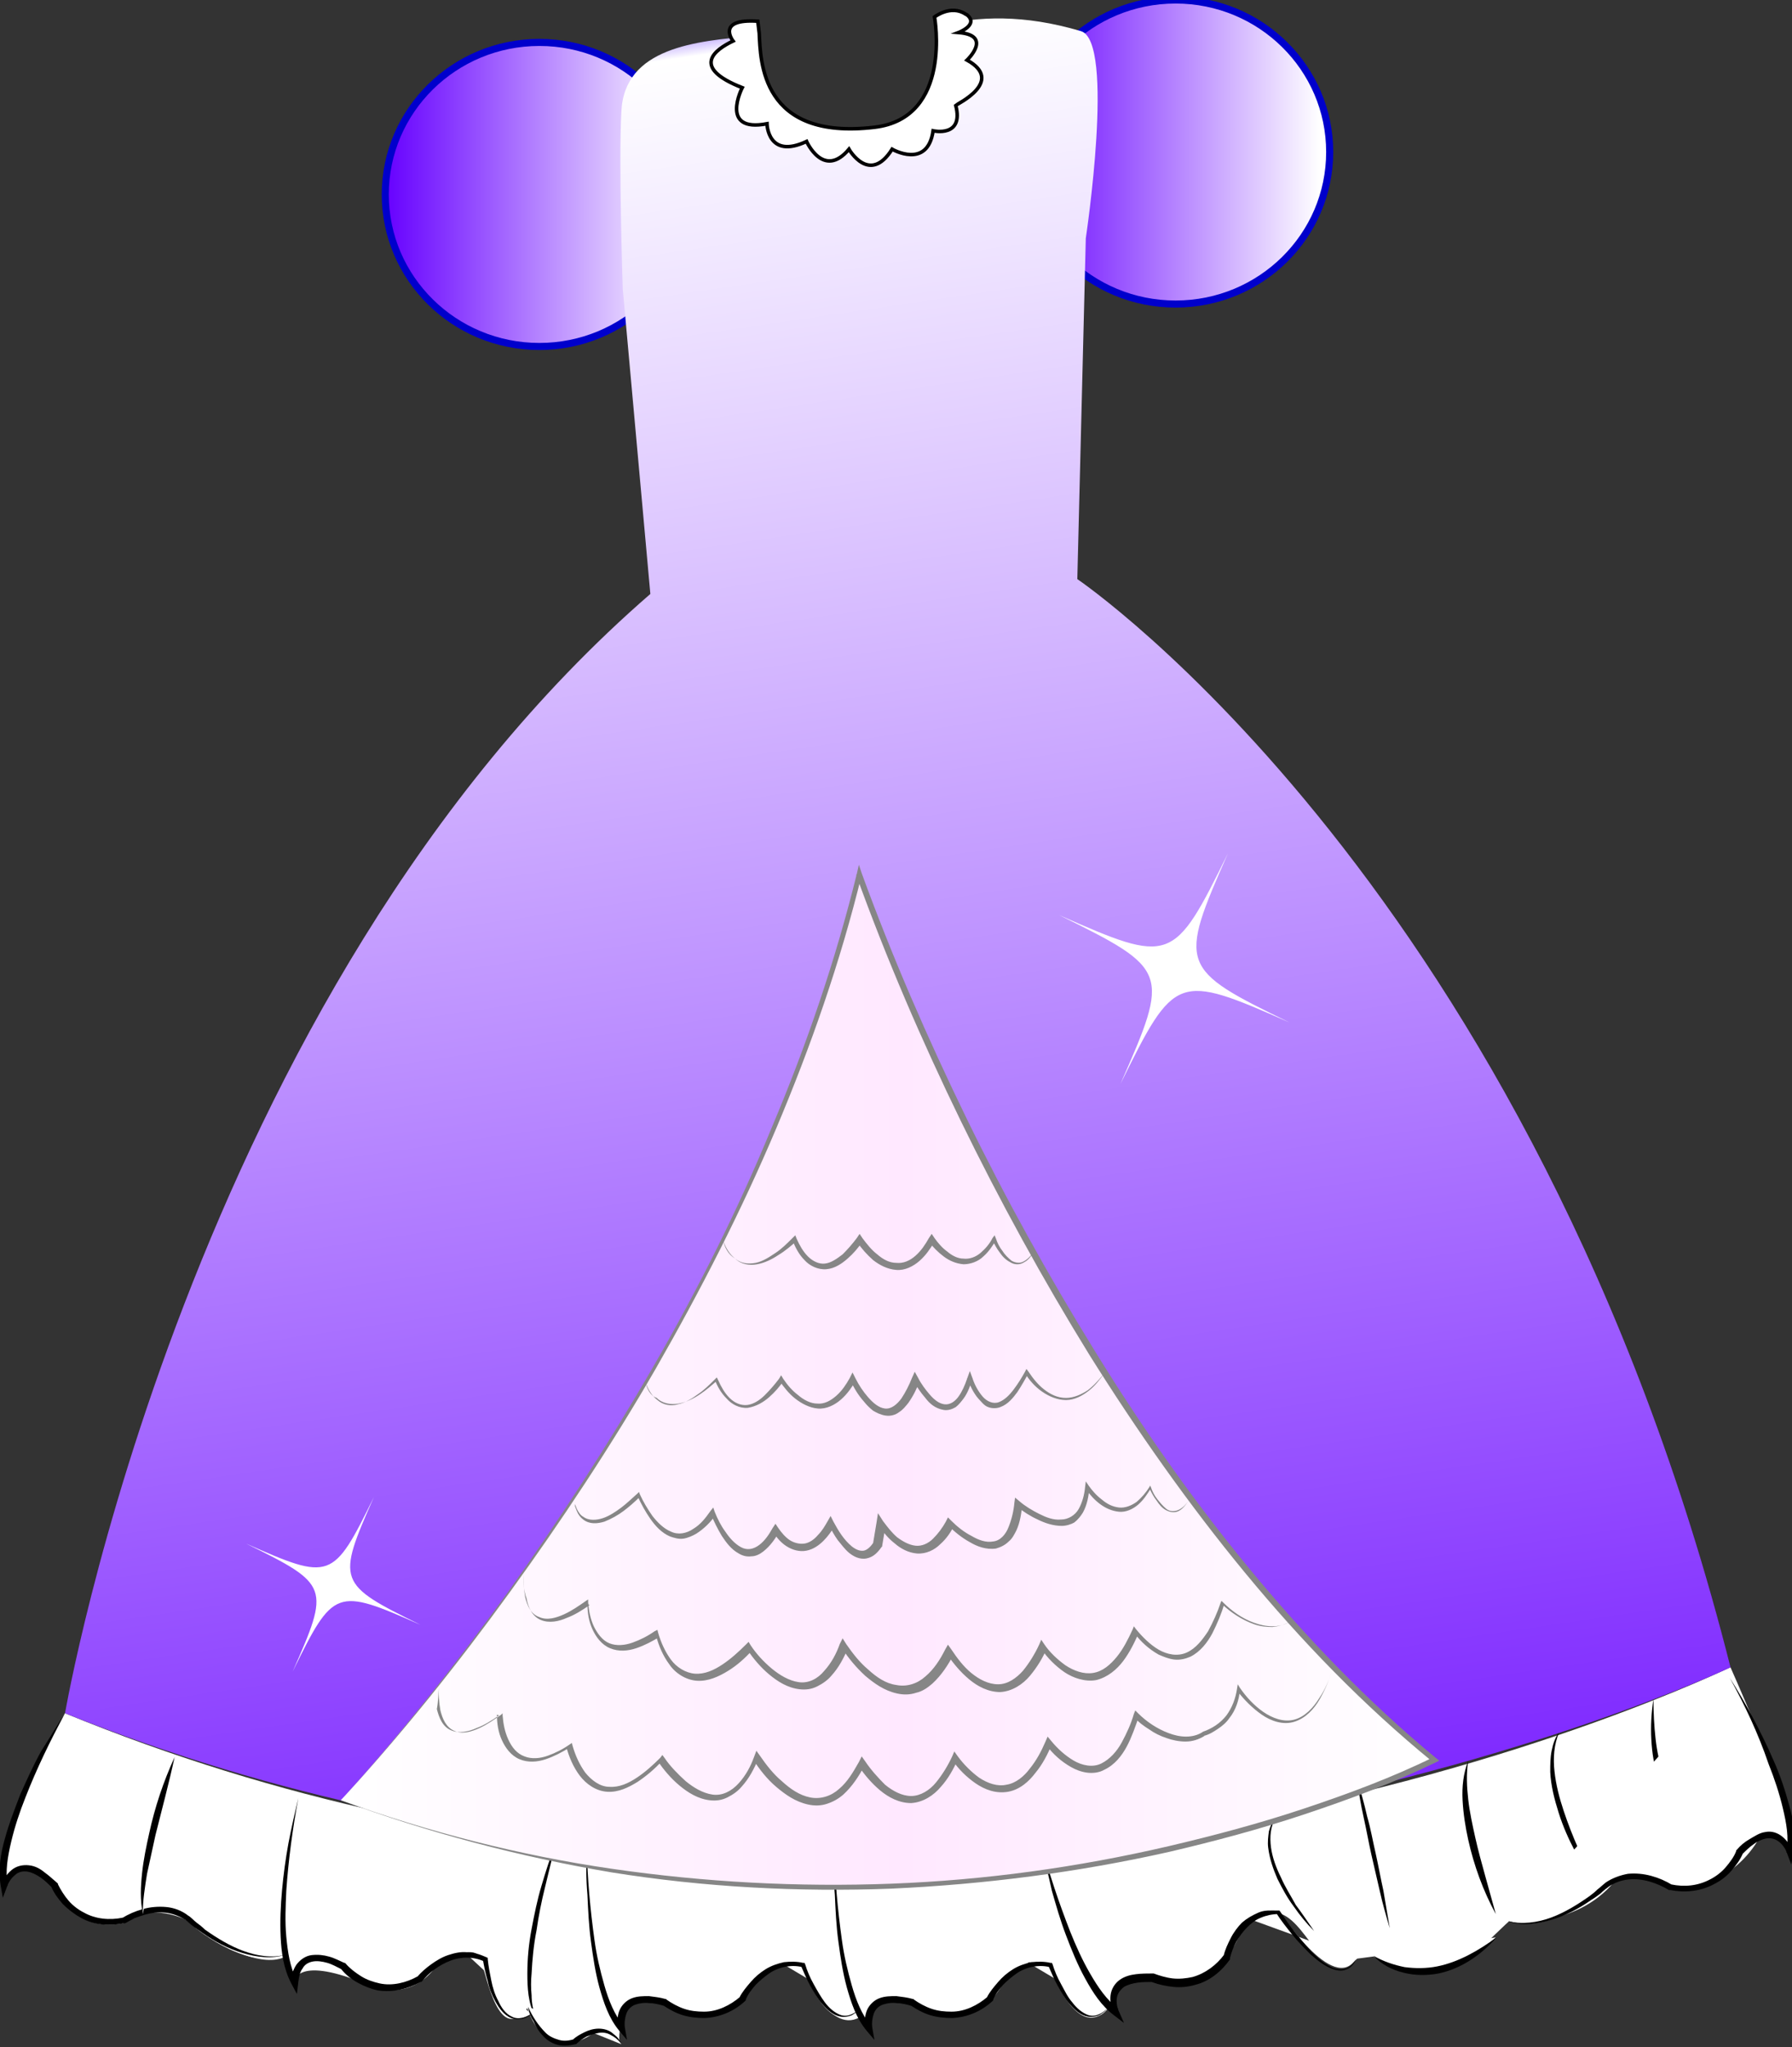 <?xml version="1.0" encoding="utf-8"?>
<!-- Generator: Adobe Illustrator 18.0.0, SVG Export Plug-In . SVG Version: 6.00 Build 0)  -->
<!DOCTYPE svg PUBLIC "-//W3C//DTD SVG 1.1//EN" "http://www.w3.org/Graphics/SVG/1.1/DTD/svg11.dtd">
<svg version="1.1" id="Layer_1" xmlns="http://www.w3.org/2000/svg" xmlns:xlink="http://www.w3.org/1999/xlink" x="0px" y="0px" 
	 viewBox="0 0 253.5 289.5" enable-background="new 0 0 253.5 289.5" xml:space="preserve">
<rect x="0" y="0" width="253.5" height="289.5" fill="#333333" stroke="none"/>
<linearGradient id="SVGID_1_" gradientUnits="userSpaceOnUse" x1="144.439" y1="272.682" x2="188.065" y2="272.682" gradientTransform="matrix(1 0 0 -1 0 294.194)">
	<stop  offset="0" style="stop-color:#6600FF"/>
	<stop  offset="0.97" style="stop-color:#FFFFFF"/>
</linearGradient>
<ellipse fill="url(#SVGID_1_)" stroke="#0000CC" stroke-miterlimit="10" cx="166.3" cy="21.5" rx="21.8" ry="21.5"/>
<path fill="#FFFFFF" d="M9.2,242.3c0,0-9.7,16.3-8.6,24.6c0,0,2.6-6.5,7.1,0c0,0,5.7,7.9,12.5,3.8c0,0,4.9-1.7,11.3,4.4
	c0,0,5.7,3.3,8.9,1.6l1.2,3.7c0,0,0-3.9,9.7,0c1.1,0.5,6.6,3.2,10.7-2.7c0,0,5.2-3.2,6-0.6l0,0c0.9,2.6,2.6,12.1,6.6,6.9
	c0,0,2.3,8.2,9.3,3.6c0,0,3.8-0.7,3.7,1.4c0,0-0.6-8.5,6.4-5.6c0,0,8,3.8,11.9-1.9c0,0,4.9-5.6,7.6-3.3c0,0,3.6,9.6,8.1,7.1l1.3,1.6
	c0,0-2.4-7.2,11.1-2.3c0,0,4.9,1,7.6-3.6c0.1-0.2,0.3-0.5,0.4-0.8c2.5-5.5,8.5-0.6,6.5-2.1c0,0,4.6,10.3,8.1,6.1c0,0,1.1-5,6.6-4.5
	s9.5,0.5,12.6-7c0,0,1.5-3.3,5-2.2c0.2,0.1,0.4,0.1,0.5,0.2c4,1.6,6.1,10.6,10.7,6.3l2.3-0.3c0,0,9.2,4.7,14.2-0.2s5-4.8,5-4.8
	s9.2,1.2,14.9-5.6c0,0,5.7-1.7,10.5,1.1c0,0,6.5-1.1,10-7.3c0,0,4.3-3,4.5,2c0,0,2.6-0.7-8.6-26.1
	C244.7,235.7,130.7,292.2,9.2,242.3z"/>
<g>
	<path fill="#FFFFFF" d="M9.2,242.3c0,0-10,16.6-8.6,24.6c0,0,1.8-5.5,7.1,0c0,0,2.6,6.5,9.7,5.1c0,0,5.6-3.7,9.7,0.2
		c0,0,7.2,6.4,13.3,4.5"/>
	<path d="M9.2,242.3c-2.1,3.9-4,7.8-5.6,11.9c-0.8,2-1.5,4.1-2,6.2c-0.5,2.1-0.9,4.3-0.5,6.3l-0.9-0.1c0.3-0.8,0.7-1.5,1.4-2.1
		c0.7-0.6,1.6-0.8,2.5-0.7c0.9,0.1,1.6,0.5,2.2,1c0.7,0.5,1.2,1,1.8,1.5l0.1,0.1l0,0.1c0.4,0.8,0.9,1.6,1.5,2.3
		c0.6,0.7,1.4,1.3,2.2,1.7c1.6,0.9,3.6,1.1,5.5,0.7l-0.2,0.1c1-0.6,1.9-1,3-1.3c1-0.3,2.2-0.4,3.3-0.3c1.1,0.1,2.2,0.5,3.1,1.2
		c0.5,0.3,0.8,0.7,1.2,1c0.4,0.3,0.8,0.6,1.2,1c1.7,1.2,3.5,2.3,5.4,3c1.9,0.7,4.1,1.1,6.1,0.5c-2,0.7-4.2,0.4-6.2-0.2
		c-2-0.6-3.9-1.6-5.6-2.8c-0.4-0.3-0.9-0.6-1.3-0.9c-0.4-0.3-0.8-0.7-1.2-1c-0.8-0.5-1.8-0.9-2.8-1c-2-0.2-4,0.5-5.7,1.5l-0.1,0
		l-0.1,0c-2,0.4-4.2,0.3-6.1-0.8c-0.9-0.5-1.8-1.2-2.5-1.9c-0.7-0.8-1.3-1.6-1.7-2.6l0.1,0.2c-0.5-0.5-1-1-1.6-1.4
		c-0.6-0.4-1.2-0.7-1.8-0.8c-0.6-0.1-1.3,0-1.8,0.5c-0.5,0.4-0.9,1-1.1,1.6l-0.6,1.6l-0.3-1.7c-0.4-2.3,0-4.6,0.6-6.7
		c0.6-2.2,1.4-4.2,2.2-6.3c0.9-2,1.8-4,2.9-6C6.9,246,8,244.1,9.2,242.3z"/>
</g>
<g>
	<path fill="#FFFFFF" d="M24.7,248.5c0,0-5.2,15-4.5,22.2"/>
	<path d="M24.7,248.5c-0.8,3.7-1.8,7.4-2.7,11c-0.4,1.8-0.8,3.7-1.2,5.5c-0.3,1.9-0.6,3.7-0.6,5.6c-0.4-1.9-0.3-3.8-0.1-5.7
		c0.2-1.9,0.6-3.8,1-5.6C21.9,255.6,23.1,252,24.7,248.5z"/>
</g>
<g>
	<path d="M192,251.7c0.5,1.7,1,3.4,1.4,5.2c0.5,1.7,0.8,3.5,1.2,5.2c0.4,1.8,0.7,3.5,1.1,5.3c0.3,1.8,0.6,3.5,0.9,5.3
		c-0.5-1.7-1-3.4-1.4-5.2c-0.4-1.7-0.8-3.5-1.2-5.2c-0.4-1.8-0.7-3.5-1.1-5.3C192.5,255.2,192.2,253.5,192,251.7z"/>
</g>
<g>
	<path d="M225.9,266.8c-1.2-1.6-2.2-3.2-3.1-5c-0.9-1.7-1.7-3.5-2.3-5.4c-0.6-1.9-1.1-3.8-1.2-5.8c0-1,0-2,0.2-3
		c0.2-1,0.5-1.9,1.1-2.7c-0.8,1.8-0.9,3.8-0.7,5.6c0.2,1.9,0.7,3.8,1.3,5.6c0.6,1.8,1.3,3.6,2.1,5.4
		C224.1,263.4,225,265.1,225.9,266.8z"/>
</g>
<g>
	<path d="M75.7,285.2c-1-1.9-1.1-4.1-1.1-6.1c0-2.1,0.2-4.2,0.6-6.3c0.4-2.1,0.8-4.1,1.4-6.1c0.6-2,1.2-4,2-5.9c-0.5,2-1,4-1.5,6.1
		c-0.5,2-0.9,4-1.2,6.1c-0.4,2-0.6,4.1-0.7,6.1c-0.1,1-0.1,2.1,0,3.1C75.2,283.2,75.4,284.2,75.7,285.2z"/>
</g>
<g>
	<path d="M241.1,260.7c-1.6-1-2.9-2.5-4-4c-1.1-1.6-1.9-3.3-2.5-5.1c-0.6-1.8-0.9-3.7-1-5.6c-0.1-1.9,0-3.8,0.3-5.7
		c0,1.9,0.1,3.8,0.3,5.6c0.2,1.8,0.6,3.7,1.2,5.4c0.5,1.8,1.3,3.5,2.2,5.1c0.5,0.8,1,1.6,1.6,2.3
		C239.7,259.4,240.4,260.1,241.1,260.7z"/>
</g>
<g>
	<path d="M211.6,270.7c-1.8-3.3-3.1-6.9-3.9-10.5c-0.4-1.8-0.7-3.7-0.8-5.6c-0.1-1.9,0.1-3.8,0.8-5.6c-0.3,1.9-0.2,3.7,0,5.5
		c0.2,1.8,0.6,3.6,1,5.4c0.4,1.8,0.9,3.6,1.4,5.4L211.6,270.7z"/>
</g>
<g>
	<path fill="#FFFFFF" d="M83,261.3c0,0-0.4,19.4,4.9,25.6c0,0-1.2-5.7,6.2-3.6c0,0,5.4,4.3,10.9-0.5c0,0,3-6,8.5-4.7
		c0,0,3.7,10.7,8.1,6.1"/>
	<path d="M83,261.3c0.1,4.4,0.5,8.8,1.1,13.1c0.3,2.2,0.8,4.3,1.4,6.4c0.6,2.1,1.4,4.1,2.7,5.7l-0.8,0.4c-0.1-0.8-0.1-1.7,0.2-2.5
		c0.3-0.8,1-1.5,1.8-1.8c0.8-0.3,1.6-0.3,2.4-0.3c0.8,0.1,1.6,0.2,2.3,0.4l0.1,0l0.1,0.1c0.7,0.5,1.6,1,2.5,1.3
		c0.9,0.3,1.8,0.4,2.8,0.4c1.9,0,3.7-0.9,5.1-2.1l-0.1,0.1c0.4-0.8,1-1.5,1.6-2.2c0.6-0.7,1.3-1.3,2.1-1.8c0.8-0.5,1.7-0.8,2.6-1
		c0.9-0.1,1.9-0.1,2.7,0.1l0.2,0l0.1,0.2c0.3,1,0.7,1.9,1.2,2.8c0.5,0.9,1,1.8,1.6,2.6c0.6,0.8,1.4,1.5,2.3,1.8c1,0.3,2-0.3,2.7-1
		c-0.3,0.4-0.7,0.7-1.2,1c-0.5,0.2-1,0.3-1.6,0.2c-1.1-0.2-1.9-1-2.6-1.8c-0.7-0.8-1.2-1.7-1.7-2.6c-0.5-0.9-0.9-1.9-1.3-2.8
		l0.2,0.2c-1.6-0.4-3.4,0-4.7,0.9c-0.7,0.5-1.3,1-1.9,1.6c-0.5,0.6-1.1,1.3-1.4,2.1l0,0.1l-0.1,0.1c-1.5,1.4-3.5,2.3-5.7,2.4
		c-1.1,0-2.1-0.1-3.1-0.4c-1-0.3-1.9-0.8-2.8-1.4l0.2,0.1c-0.7-0.2-1.4-0.4-2.1-0.4c-0.7-0.1-1.4,0-2,0.2c-0.6,0.2-1.1,0.7-1.3,1.3
		c-0.2,0.6-0.3,1.3-0.2,2l0.3,1.7l-1.1-1.3c-1.5-1.8-2.2-4-2.8-6.1c-0.6-2.2-0.9-4.3-1.2-6.5c-0.3-2.2-0.4-4.4-0.5-6.6
		C82.9,265.7,82.9,263.5,83,261.3z"/>
</g>
<g>
	<path fill="#FFFFFF" d="M118,261.3c0,0-0.4,19.4,4.9,25.6c0,0-1.2-5.7,6.2-3.6c0,0,5.4,4.3,10.9-0.5c0,0,3-6,8.5-4.7
		c0,0,3.7,10.7,8.1,6.1"/>
	<path d="M118,261.3c0.1,4.4,0.5,8.8,1.1,13.1c0.3,2.2,0.8,4.3,1.4,6.4c0.6,2.1,1.4,4.1,2.7,5.7l-0.8,0.4c-0.1-0.8-0.1-1.7,0.2-2.5
		c0.3-0.8,1-1.5,1.8-1.8c0.8-0.3,1.6-0.3,2.4-0.3c0.8,0.1,1.6,0.2,2.3,0.4l0.1,0l0.1,0.1c0.7,0.5,1.6,1,2.5,1.3
		c0.9,0.3,1.8,0.4,2.8,0.4c1.9,0,3.7-0.9,5.1-2.1l-0.1,0.1c0.4-0.8,1-1.5,1.6-2.2c0.6-0.7,1.3-1.3,2.1-1.8c0.8-0.5,1.7-0.8,2.6-1
		c0.9-0.1,1.9-0.1,2.7,0.1l0.2,0l0.1,0.2c0.3,1,0.7,1.9,1.2,2.8c0.5,0.9,0.9,1.8,1.6,2.6c0.6,0.8,1.4,1.5,2.3,1.8c1,0.3,2-0.3,2.7-1
		c-0.3,0.4-0.7,0.7-1.2,1c-0.5,0.2-1,0.3-1.6,0.2c-1.1-0.2-1.9-1-2.6-1.8c-0.7-0.8-1.2-1.7-1.7-2.6c-0.5-0.9-0.9-1.9-1.3-2.8
		l0.2,0.2c-1.6-0.4-3.4,0-4.7,0.9c-0.7,0.5-1.3,1-1.9,1.6c-0.5,0.6-1.1,1.3-1.4,2.1l0,0.1l-0.1,0.1c-1.5,1.4-3.5,2.3-5.7,2.4
		c-1.1,0-2.1-0.1-3.1-0.4c-1-0.3-1.9-0.8-2.8-1.4l0.2,0.1c-0.7-0.2-1.4-0.4-2.1-0.4c-0.7-0.1-1.4,0-2,0.2c-0.6,0.2-1.1,0.7-1.3,1.3
		c-0.2,0.6-0.3,1.3-0.2,2l0.3,1.7l-1.1-1.3c-1.5-1.8-2.2-4-2.8-6.1c-0.6-2.2-0.9-4.3-1.2-6.5c-0.3-2.2-0.4-4.4-0.5-6.6
		C117.9,265.7,117.9,263.5,118,261.3z"/>
</g>
<g>
	<path fill="#FFFFFF" d="M42.2,254.3c0,0-4.5,18.9-0.6,26c0,0,0-5.8,6.8-2.2c0,0,4.4,5.4,10.8,1.8c0,0,4.2-5.2,9.3-2.8
		c0,0,1.4,11.3,6.6,7.7"/>
	<path d="M42.2,254.3c-0.8,4.3-1.4,8.7-1.7,13.1c-0.1,2.2-0.2,4.4,0,6.5c0.2,2.1,0.5,4.3,1.5,6.2l-0.8,0.2c0-0.9,0.2-1.6,0.7-2.4
		c0.5-0.7,1.3-1.3,2.2-1.4c0.9-0.1,1.7,0,2.4,0.2c0.8,0.2,1.5,0.6,2.2,0.9l0.1,0l0.1,0.1c0.6,0.7,1.4,1.3,2.2,1.8
		c0.8,0.5,1.7,0.8,2.6,1c1.8,0.4,3.8-0.1,5.4-1l-0.1,0.1c0.6-0.7,1.3-1.3,2-1.8c0.7-0.5,1.5-1,2.4-1.3c0.9-0.3,1.8-0.5,2.7-0.4
		c0.9,0,1.8,0.3,2.7,0.7l0.2,0.1l0,0.2c0.1,1,0.3,2,0.5,3c0.2,1,0.5,2,1,2.9c0.4,0.9,1,1.8,1.9,2.2c0.9,0.5,2,0.1,2.9-0.4
		c-0.4,0.3-0.9,0.6-1.4,0.7c-0.5,0.1-1.1,0.1-1.6-0.1c-1-0.4-1.7-1.4-2.2-2.3c-0.5-0.9-0.9-1.9-1.1-2.9c-0.3-1-0.5-2-0.7-3.1
		l0.2,0.3c-1.5-0.7-3.3-0.7-4.8-0.1c-0.8,0.3-1.5,0.7-2.2,1.2c-0.7,0.5-1.3,1.1-1.8,1.7l-0.1,0.1l-0.1,0c-1.8,1-3.9,1.5-6,1.2
		c-1-0.2-2-0.6-2.9-1.1c-0.9-0.5-1.7-1.1-2.4-2l0.1,0.1c-0.6-0.3-1.3-0.7-2-0.9c-0.7-0.2-1.4-0.3-2-0.2c-0.6,0.1-1.2,0.4-1.5,1
		c-0.4,0.5-0.5,1.2-0.6,1.9L42,282l-0.8-1.5c-1.1-2.1-1.4-4.4-1.5-6.6c-0.1-2.2,0-4.4,0.2-6.6c0.2-2.2,0.5-4.4,0.9-6.6
		C41.2,258.6,41.7,256.4,42.2,254.3z"/>
</g>
<g>
	<path fill="#FFFFFF" d="M147.3,260.7c0,0,4.1,19,10.6,23.7c0,0-2.5-5.2,5.2-4.9c0,0,6.3,2.9,10.5-3c0,0,1.5-6.5,7.2-6.5
		c0,0,7.9,12.4,11.1,6.9"/>
	<path d="M147.3,260.7c1.1,4.3,2.5,8.4,4.1,12.5c0.8,2,1.7,4,2.8,5.9c1.1,1.9,2.3,3.7,4,5l-0.7,0.6c-0.3-0.8-0.5-1.6-0.4-2.5
		c0.1-0.9,0.6-1.7,1.3-2.2c0.7-0.5,1.5-0.7,2.3-0.8c0.8-0.1,1.6-0.1,2.3-0.1l0.1,0l0.1,0c0.8,0.3,1.8,0.6,2.7,0.7
		c0.9,0.1,1.9,0,2.8-0.2c1.8-0.5,3.4-1.7,4.5-3.2l-0.1,0.2c0.2-0.9,0.6-1.7,1-2.5c0.4-0.8,1-1.6,1.6-2.2c0.7-0.6,1.4-1,2.3-1.4
		c0.9-0.4,1.8-0.3,2.7-0.3h0.2l0.1,0c1.4,2.1,2.9,4.1,4.6,5.9c0.9,0.9,1.8,1.7,3,2.2c0.6,0.2,1.2,0.3,1.8,0.1c0.6-0.2,1-0.7,1.4-1.2
		c-0.3,0.6-0.7,1.1-1.3,1.3c-0.6,0.3-1.3,0.2-1.9,0c-1.2-0.4-2.3-1.3-3.2-2.1c-0.9-0.9-1.8-1.8-2.6-2.8c-0.8-1-1.6-2-2.3-3.1
		l0.3,0.2c-0.8,0-1.7,0.2-2.4,0.5c-0.8,0.3-1.4,0.8-2,1.4c-0.6,0.6-1.1,1.3-1.5,2c-0.4,0.7-0.7,1.5-0.9,2.3l0,0.1l0,0.1
		c-1.2,1.7-2.9,3.1-4.9,3.6c-1,0.3-2.1,0.4-3.1,0.3c-1-0.1-2-0.3-3.1-0.7l0.2,0c-0.7,0-1.5,0-2.2,0.1c-0.7,0.1-1.4,0.3-1.9,0.6
		c-0.5,0.4-0.9,0.9-1,1.5c-0.1,0.6,0,1.4,0.3,2l0.7,1.6l-1.3-1c-1.9-1.4-3.1-3.3-4.2-5.3c-1.1-2-1.9-4-2.7-6.1
		c-0.8-2.1-1.4-4.2-2-6.3C148.3,265.1,147.7,262.9,147.3,260.7z"/>
</g>
<g>
	<path fill="#FFFFFF" d="M74.7,283.8c0,0,1.7,6.5,6.6,5.1c0,0,3.8-3.7,6.6,0.2"/>
	<path d="M74.7,283.8c0.3,0.7,0.7,1.4,1.1,2c0.4,0.6,0.9,1.2,1.4,1.7c0.5,0.5,1.2,0.8,1.9,1c0.7,0.2,1.4,0.1,2.1-0.1l-0.2,0.1
		c0.5-0.5,1.1-0.8,1.7-1.1c0.6-0.3,1.3-0.5,2-0.5c0.7,0,1.4,0.2,1.9,0.6c0.5,0.4,1,0.9,1.3,1.5c-0.4-0.5-0.9-0.9-1.5-1.2
		c-0.5-0.3-1.1-0.4-1.7-0.3c-0.6,0.1-1.1,0.3-1.7,0.5c-0.5,0.3-1,0.6-1.4,1l-0.1,0.1l-0.1,0c-0.8,0.2-1.7,0.3-2.5,0.1
		c-0.8-0.2-1.6-0.7-2.1-1.3c-0.6-0.6-1-1.3-1.3-2C75.1,285.3,74.8,284.6,74.7,283.8z"/>
</g>
<g>
	<path fill="#FFFFFF" d="M244.7,237.3c0,0,10,16.6,8.6,24.6c0,0-1.8-5.5-7.1,0c0,0-2.6,6.5-9.7,5.1c0,0-5.6-3.7-9.7,0.2
		c0,0-7.2,6.4-13.3,4.5"/>
	<path d="M244.7,237.3c1.2,1.9,2.3,3.8,3.3,5.7c1,1.9,2,3.9,2.9,6c0.9,2,1.6,4.1,2.2,6.3c0.6,2.1,1,4.4,0.6,6.7l-0.3,1.7l-0.6-1.6
		c-0.2-0.6-0.6-1.2-1.1-1.6c-0.5-0.4-1.1-0.6-1.8-0.5c-0.6,0.1-1.3,0.4-1.8,0.8c-0.6,0.4-1.1,0.9-1.6,1.4l0.1-0.2
		c-0.4,1-1,1.8-1.7,2.6c-0.7,0.8-1.5,1.4-2.5,1.9c-1.9,1-4.1,1.2-6.1,0.8l-0.1,0l-0.1,0c-1.7-1-3.7-1.7-5.7-1.5
		c-1,0.1-1.9,0.4-2.8,1c-0.4,0.3-0.8,0.6-1.2,1c-0.4,0.3-0.8,0.6-1.3,0.9c-1.7,1.2-3.6,2.2-5.6,2.8c-2,0.6-4.2,0.9-6.2,0.2
		c2,0.5,4.2,0.2,6.1-0.5c1.9-0.7,3.7-1.8,5.4-3c0.4-0.3,0.8-0.6,1.2-1c0.4-0.3,0.8-0.7,1.2-1c0.9-0.6,2-1,3.1-1.2
		c1.1-0.1,2.2,0,3.3,0.3c1.1,0.3,2,0.7,3,1.3l-0.2-0.1c1.9,0.4,3.8,0.2,5.5-0.7c0.8-0.4,1.6-1,2.2-1.7c0.6-0.7,1.2-1.5,1.5-2.3
		l0-0.1l0.1-0.1c0.5-0.6,1.1-1.1,1.8-1.5c0.7-0.4,1.4-0.9,2.2-1c0.9-0.2,1.8,0.1,2.5,0.7c0.7,0.6,1.1,1.3,1.4,2.1l-0.9,0.1
		c0.4-2.1,0-4.2-0.5-6.3c-0.5-2.1-1.2-4.2-2-6.2C248.7,245.1,246.8,241.1,244.7,237.3z"/>
</g>
<g>
	<path fill="#FFFFFF" d="M194.3,276.6c0,0,7.4,6.5,17.3-2.6"/>
	<path d="M194.3,276.6c1.4,0.8,2.9,1.3,4.4,1.6c1.5,0.2,3.1,0.2,4.6-0.1c3-0.6,5.8-2.2,8.4-4.1c-2.1,2.4-4.9,4.4-8.2,5.1
		c-1.6,0.3-3.3,0.3-4.9-0.1C196.9,278.6,195.4,277.8,194.3,276.6z"/>
</g>
<g>
	<path d="M185.9,273.1c-1.1-1.1-2-2.2-2.9-3.5c-0.9-1.2-1.6-2.5-2.3-3.9c-0.6-1.4-1.1-2.8-1.3-4.4c-0.1-0.8,0-1.5,0.1-2.3
		c0.2-0.7,0.5-1.5,1-2c-0.8,1.3-0.9,2.8-0.7,4.3c0.2,1.4,0.7,2.8,1.4,4.2c0.6,1.4,1.4,2.6,2.1,3.9
		C184.2,270.6,185,271.8,185.9,273.1z"/>
</g>
<linearGradient id="SVGID_2_" gradientUnits="userSpaceOnUse" x1="54.439" y1="266.682" x2="98.065" y2="266.682" gradientTransform="matrix(1 0 0 -1 0 294.194)">
	<stop  offset="0" style="stop-color:#6600FF"/>
	<stop  offset="0.97" style="stop-color:#FFFFFF"/>
</linearGradient>
<ellipse fill="url(#SVGID_2_)" stroke="#0000CC" stroke-miterlimit="10" cx="76.3" cy="27.5" rx="21.8" ry="21.5"/>
<linearGradient id="SVGID_3_" gradientUnits="userSpaceOnUse" x1="137.577" y1="-17.365" x2="91.834" y2="294.903" gradientTransform="matrix(1 0 0 -1 0 294.194)">
	<stop  offset="0" style="stop-color:#6600FF"/>
	<stop  offset="0.97" style="stop-color:#FFFFFF"/>
	<stop  offset="0.989" style="stop-color:#6633FF"/>
</linearGradient>
<path fill="url(#SVGID_3_)" d="M152.4,81.9l1.2-48.2c0,0,4.2-27.9-0.7-29.3c-8.1-2.4-14.5-2.1-20-0.8c1.7,1.7,2.7,3.8,2.7,6.1
	c0,6-6.8,10.8-15.3,10.8S105,15.7,105,9.7c0-1.6,0.5-3.2,1.5-4.6c-8,0.7-18.2,1.6-18.6,10.7c-0.4,7.3,0.2,25.1,0.2,25.1L92,84
	C26.6,140.7,9.2,242.3,9.2,242.3c120.4,48.3,235.6-6.5,235.6-6.5C216.9,125.5,152.4,81.9,152.4,81.9z"/>
<g>
	
		<linearGradient id="SVGID_4_" gradientUnits="userSpaceOnUse" x1="48.243" y1="98.924" x2="202.944" y2="98.924" gradientTransform="matrix(1 0 0 -1 0 294.194)">
		<stop  offset="0" style="stop-color:#FFFFFF"/>
		<stop  offset="0.512" style="stop-color:#FFE8FF"/>
		<stop  offset="1" style="stop-color:#FFFFFF"/>
	</linearGradient>
	<path fill="url(#SVGID_4_)" d="M48.2,254.6c0,0,55.5-58.4,73.3-130.9c0,0,28,81.6,81.4,125.3C202.9,249,131.7,285.2,48.2,254.6z"/>
	<path fill="#868686" d="M48.2,254.6c8.5-9.3,16.3-19.3,23.7-29.5c7.3-10.3,14.2-20.9,20.5-31.8c6.3-10.9,12-22.2,16.8-33.9
		c4.9-11.6,9-23.6,12-35.8l0.3-1.3l0.4,1.2c4.3,11.8,9.3,23.3,14.8,34.6c5.5,11.3,11.6,22.3,18.2,33c6.6,10.7,13.8,21,21.8,30.7
		c8,9.7,16.7,18.8,26.4,26.8l0.5,0.4l-0.6,0.3c-6,2.9-12.2,5.2-18.5,7.3c-6.3,2.1-12.7,3.8-19.1,5.3c-12.9,2.9-26.1,4.6-39.3,5.2
		c-13.2,0.5-26.5-0.2-39.6-2.3C73.5,262.6,60.6,259.2,48.2,254.6z M48.2,254.6c12.4,4.5,25.3,7.8,38.4,9.7
		c13.1,1.9,26.3,2.6,39.5,2.1c13.2-0.5,26.3-2.3,39.2-5.3c6.4-1.5,12.8-3.2,19.1-5.3c6.3-2.1,12.5-4.4,18.4-7.3l-0.1,0.7
		c-9.8-8-18.6-17.1-26.6-26.8c-8-9.7-15.3-20.1-22-30.8c-6.6-10.7-12.7-21.8-18.2-33.1c-5.5-11.3-10.5-22.9-14.8-34.8l0.8,0
		c-3,12.3-7.2,24.3-12.1,35.9c-4.9,11.6-10.7,22.9-17,33.9c-6.3,10.9-13.3,21.5-20.7,31.7C64.7,235.4,56.8,245.3,48.2,254.6z"/>
</g>
<path fill="#FFFFFF" stroke="#000000" stroke-width="0.5" stroke-miterlimit="10" d="M136.8,8.5c0,0,3.7-3.5-1.2-3.9
	c0,0,2.9-1.1,1.2-2.5c-0.1,0-0.1-0.1-0.2-0.1c-2.1-1.4-4.4,0.4-4.4,0.4s2.6,14.3-8.5,15.6c-16.1,1.9-16.1-9.4-16.3-13.3l-0.2-1.7
	c-6-0.4-3.5,2.8-3.5,2.8h0c-2.5,1.2-6.1,3.7,1.3,6.6c0,0-3.3,6.4,3.5,5.1c0,0,0.1,5.1,5.6,2.5c0,0,2.4,5.4,6,1.1c0,0,2.9,5.1,6.1,0
	c0,0,5,2.9,5.8-2.6c0,0,4.4,1,3.2-3.6C135.4,14.7,142.2,11.5,136.8,8.5z"/>
<g>
	<path fill="#FFFFFF" d="M182.4,144.6c-15.9-7-16.2-6.9-23.9,8.7c7-15.9,6.9-16.2-8.7-23.9c15.9,7,16.2,6.9,23.9-8.7
		C166.7,136.6,166.8,137,182.4,144.6z"/>
</g>
<g>
	<path fill="#868686" d="M102.3,175.4c0.3,1,0.9,2,1.7,2.6c0.8,0.7,1.9,0.8,2.9,0.6c1-0.2,1.9-0.8,2.8-1.4c0.9-0.6,1.6-1.3,2.4-2.1
		l0.4-0.4l0.2,0.5c0.4,0.9,0.9,1.8,1.6,2.5c0.7,0.7,1.6,1.1,2.4,1c0.9-0.1,1.7-0.7,2.5-1.3c0.7-0.7,1.4-1.5,2-2.3l0.4-0.6l0.4,0.6
		c0.6,0.8,1.3,1.7,2.1,2.3c0.8,0.7,1.7,1.2,2.7,1.2c1,0.1,1.9-0.3,2.7-1c0.8-0.7,1.4-1.6,1.9-2.5l0.4-0.6l0.4,0.6
		c0.5,0.7,1.1,1.4,1.8,1.9c0.7,0.6,1.5,1,2.3,1c0.8,0.1,1.7-0.2,2.4-0.8c0.7-0.6,1.3-1.3,1.7-2.1l0.3-0.4l0.2,0.5
		c0.2,0.6,0.5,1.2,0.9,1.7c0.3,0.5,0.8,1,1.3,1.4c0.5,0.3,1.2,0.4,1.7,0.1c0.6-0.3,1-0.8,1.4-1.3c-0.3,0.5-0.7,1.1-1.3,1.4
		c-0.6,0.4-1.4,0.4-2,0c-0.6-0.3-1.1-0.8-1.5-1.4c-0.4-0.5-0.7-1.1-1-1.7l0.5,0c-0.5,0.8-1,1.6-1.8,2.3c-0.7,0.7-1.8,1.1-2.8,1.1
		c-1.1-0.1-2-0.5-2.8-1.1c-0.8-0.6-1.5-1.3-2.1-2.1l0.8,0c-0.6,1-1.2,1.9-2.1,2.7c-0.9,0.8-2.1,1.4-3.3,1.3
		c-1.3-0.1-2.4-0.7-3.3-1.4c-0.9-0.8-1.6-1.6-2.3-2.6l0.8,0c-0.6,0.9-1.3,1.7-2.1,2.4c-0.8,0.7-1.8,1.4-3,1.5
		c-1.2,0.1-2.4-0.5-3.1-1.3c-0.8-0.8-1.3-1.8-1.7-2.8l0.6,0.1c-0.8,0.7-1.6,1.4-2.6,2c-0.9,0.6-1.9,1.1-3,1.3
		c-1.1,0.2-2.3,0-3.1-0.8C103,177.4,102.5,176.4,102.3,175.4z"/>
</g>
<g>
	<path fill="#868686" d="M91.3,195.4c0.3,1,0.9,2,1.7,2.6c0.8,0.7,1.9,0.9,2.9,0.6c1-0.2,2-0.8,2.8-1.4c0.9-0.6,1.6-1.3,2.4-2.1
		l0.3-0.3l0.2,0.4c0.4,0.9,0.9,1.8,1.6,2.5c0.7,0.7,1.6,1.1,2.5,1c0.9-0.1,1.8-0.7,2.5-1.4c0.7-0.7,1.4-1.5,2-2.3l0.3-0.5l0.3,0.5
		c0.6,0.9,1.3,1.7,2.1,2.3c0.8,0.7,1.8,1.2,2.7,1.2c1,0.1,1.9-0.4,2.7-1.1c0.8-0.7,1.4-1.6,1.9-2.5l0.4-0.8l0.4,0.8
		c0.5,1,1.1,1.9,1.8,2.7c0.7,0.8,1.5,1.5,2.4,1.6c0.9,0.1,1.7-0.6,2.3-1.4c0.6-0.9,1.1-1.9,1.5-2.9l0.4-0.9l0.5,0.9
		c0.4,0.8,1,1.6,1.6,2.3c0.6,0.7,1.3,1.3,2.1,1.4c0.8,0.1,1.5-0.4,2-1.1c0.5-0.7,0.9-1.6,1.2-2.5l0.4-1.1l0.4,1.1
		c0.3,0.9,0.8,1.8,1.4,2.5c0.6,0.7,1.5,1.1,2.3,0.8c0.8-0.3,1.5-1,2.1-1.8c0.6-0.8,1.1-1.6,1.6-2.5l0.2-0.4l0.3,0.4
		c0.6,0.9,1.3,1.8,2.2,2.5c0.9,0.7,1.9,1.2,3.1,1.2c1.1,0,2.2-0.5,3.1-1.1c0.9-0.7,1.7-1.6,2.4-2.5c-0.7,1-1.4,1.9-2.3,2.6
		c-0.9,0.7-2,1.3-3.2,1.3c-1.2,0-2.4-0.5-3.4-1.2c-1-0.7-1.8-1.6-2.4-2.6l0.5,0c-0.5,0.9-1,1.8-1.6,2.7c-0.6,0.8-1.3,1.7-2.4,2.1
		c-0.5,0.2-1.2,0.2-1.7,0c-0.6-0.2-1-0.8-1.4-1.2c-0.7-0.8-1.2-1.9-1.6-2.9h0.8c-0.3,1-0.7,2.1-1.3,2.9c-0.3,0.4-0.7,0.9-1.1,1.2
		c-0.5,0.3-1.1,0.5-1.7,0.4c-1.2-0.2-2-0.9-2.6-1.7c-0.7-0.8-1.2-1.6-1.7-2.4l0.9,0c-0.4,1.1-0.9,2.1-1.6,3.1
		c-0.4,0.5-0.8,1-1.3,1.3c-0.5,0.4-1.2,0.6-1.9,0.5c-0.7-0.1-1.3-0.4-1.8-0.7c-0.5-0.4-0.9-0.8-1.3-1.3c-0.8-0.9-1.4-1.9-1.9-3
		l0.8,0c-0.6,1-1.2,1.9-2.1,2.7c-0.9,0.8-2.1,1.4-3.3,1.3c-1.2-0.1-2.3-0.7-3.2-1.4c-0.9-0.7-1.6-1.6-2.3-2.6l0.7,0
		c-0.6,0.9-1.3,1.7-2.1,2.4c-0.8,0.7-1.8,1.3-3,1.5c-1.2,0.1-2.3-0.5-3-1.3c-0.8-0.8-1.3-1.7-1.7-2.7l0.4,0.1
		c-0.8,0.7-1.6,1.4-2.5,2c-0.9,0.6-1.9,1.1-3,1.3c-1.1,0.2-2.3,0-3.1-0.8C92,197.4,91.5,196.4,91.3,195.4z"/>
</g>
<g>
	<path fill="#868686" d="M81.3,212.7c0-0.1,0-0.2-0.1-0.4C81.2,212.4,81.3,212.6,81.3,212.7c0.1,0.2,0.2,0.4,0.3,0.7
		c0.2,0.4,0.5,0.9,0.9,1.1c0.8,0.6,1.9,0.5,2.8,0.2c0.9-0.3,1.8-0.9,2.6-1.5c0.8-0.6,1.5-1.3,2.3-2l0.2-0.2l0.1,0.3
		c0.5,1.1,1.1,2.1,1.8,3.1c0.7,0.9,1.6,1.8,2.6,2.2c1,0.5,2.2,0.3,3.2-0.4c1-0.6,1.7-1.5,2.4-2.5l0.4-0.5l0.2,0.6
		c0.4,1,0.9,2,1.5,2.8c0.6,0.9,1.3,1.7,2.2,2.2c0.9,0.5,1.8,0.3,2.6-0.3c0.8-0.6,1.4-1.5,1.9-2.4l0.4-0.6l0.4,0.6
		c0.4,0.6,1,1.3,1.6,1.7c0.6,0.4,1.4,0.6,2.1,0.5c0.7-0.1,1.4-0.6,1.9-1.2c0.6-0.6,1-1.3,1.4-2l0.4-0.7l0.4,0.8
		c0.7,1.3,1.5,2.6,2.6,3.5c0.5,0.4,1.1,0.7,1.7,0.6c0.5-0.1,1-0.6,1.4-1.2l-0.1,0.2l0.5-3l0.2-1.3l0.7,1.1c0.6,0.8,1.2,1.6,2,2.3
		c0.8,0.6,1.7,1.1,2.6,1.2c0.9,0.1,1.8-0.3,2.5-1c0.7-0.7,1.3-1.5,1.8-2.4l0.3-0.6l0.5,0.5c0.8,0.8,1.8,1.6,2.8,2.1
		c1,0.6,2.1,1,3.1,0.8c1-0.1,1.8-1,2.2-2.1c0.4-1,0.7-2.2,0.8-3.4l0.1-0.7l0.6,0.5c0.8,0.7,1.8,1.3,2.8,1.8c1,0.5,2,0.9,3.1,0.8
		c1,0,2-0.6,2.5-1.5c0.5-0.9,0.8-2,0.9-3.1l0.1-0.8l0.4,0.6c0.5,0.7,1.1,1.4,1.9,2c0.7,0.6,1.5,1,2.4,1.1c0.9,0.1,1.8-0.3,2.5-0.8
		c0.7-0.6,1.3-1.3,1.8-2.1l0.1-0.2l0.1,0.2c0.2,0.6,0.5,1.2,0.9,1.7c0.4,0.5,0.8,1,1.3,1.4c0.5,0.4,1.2,0.4,1.8,0.1
		c0.6-0.3,1-0.8,1.4-1.3c-0.4,0.5-0.8,1.1-1.3,1.4c-0.6,0.4-1.3,0.3-1.9,0c-0.6-0.3-1-0.8-1.4-1.4c-0.4-0.5-0.7-1.1-1-1.7l0.2,0
		c-0.5,0.8-1,1.6-1.8,2.3c-0.7,0.6-1.7,1.1-2.7,1c-1-0.1-1.9-0.5-2.7-1.1c-0.8-0.6-1.4-1.3-2-2.1l0.5-0.1c-0.1,1.1-0.3,2.3-0.9,3.4
		c-0.3,0.5-0.7,1-1.2,1.4c-0.5,0.3-1.2,0.5-1.8,0.5c-1.2,0-2.4-0.4-3.4-0.9c-1.1-0.5-2-1.1-2.9-1.8l0.7-0.3
		c-0.1,1.2-0.3,2.5-0.8,3.6c-0.3,0.6-0.6,1.2-1.1,1.6c-0.5,0.5-1.1,0.8-1.8,1c-1.4,0.2-2.7-0.3-3.7-0.9c-1.1-0.6-2.1-1.4-3-2.3
		l0.8-0.1c-0.5,1-1.1,1.9-2,2.7c-0.8,0.8-2,1.4-3.3,1.3c-1.2-0.1-2.3-0.7-3.1-1.4c-0.9-0.7-1.6-1.5-2.2-2.5l0.9-0.2l-0.5,3l0,0.1
		l-0.1,0.1c-0.5,0.7-1.1,1.4-2.1,1.6c-1,0.2-1.9-0.3-2.5-0.8c-0.6-0.5-1.1-1.2-1.6-1.8c-0.5-0.7-0.8-1.3-1.2-2l0.8,0
		c-0.5,0.8-1,1.5-1.6,2.1c-0.6,0.6-1.4,1.2-2.4,1.4c-1,0.2-2-0.1-2.8-0.6c-0.8-0.5-1.4-1.2-1.9-2l0.8,0c-0.6,1-1.2,1.9-2.2,2.7
		c-0.5,0.4-1.1,0.7-1.7,0.7c-0.7,0.1-1.3-0.1-1.8-0.4c-1.1-0.6-1.8-1.6-2.4-2.5c-0.6-1-1.1-2-1.5-3l0.6,0.1c-0.7,1-1.6,1.9-2.7,2.6
		c-0.5,0.3-1.2,0.6-1.8,0.7c-0.7,0.1-1.3-0.1-1.9-0.3c-1.2-0.5-2.1-1.5-2.8-2.5c-0.7-1-1.3-2.1-1.8-3.2l0.3,0.1
		c-0.7,0.7-1.5,1.4-2.3,2c-0.8,0.6-1.7,1.1-2.7,1.5c-1,0.3-2.1,0.4-3-0.3c-0.4-0.3-0.7-0.7-0.9-1.2C81.4,213.2,81.3,213,81.3,212.7
		c0-0.1-0.1-0.3-0.1-0.4C81.3,212.5,81.3,212.6,81.3,212.7z"/>
</g>
<g>
	<path fill="#868686" d="M74.1,222.3c-0.1,1.2,0,2.5,0.2,3.6c0.3,1.2,0.8,2.4,2,2.8c1.1,0.5,2.4,0.1,3.5-0.4
		c1.1-0.5,2.1-1.2,3.1-1.9l0.3-0.2l0,0.4c0.1,1.2,0.3,2.3,0.8,3.4c0.5,1,1.2,2,2.2,2.4c1,0.4,2.2,0.3,3.3-0.1
		c1.1-0.4,2.1-0.9,3.1-1.6l0.4-0.2l0.1,0.4c0.4,1.4,1,2.7,1.8,3.8c0.8,1.1,2.1,1.9,3.4,2c1.4,0.1,2.7-0.5,3.9-1.3
		c1.2-0.8,2.3-1.8,3.3-2.8l0.4-0.4l0.3,0.5c0.8,1.2,1.8,2.3,3,3.3c1.1,0.9,2.4,1.7,3.8,1.9c1.4,0.2,2.7-0.5,3.6-1.6
		c1-1.1,1.7-2.4,2.2-3.8l0.4-0.8l0.5,0.8c0.9,1.3,1.9,2.6,3.1,3.6c1.2,1.1,2.5,2,4,2.2c1.5,0.3,3-0.2,4.1-1.2c1.2-1,2.1-2.4,2.8-3.8
		l0.4-0.7l0.5,0.7c0.8,1.2,1.7,2.4,2.8,3.3c1.1,0.9,2.4,1.6,3.8,1.6c1.4,0,2.6-0.9,3.5-1.9c0.9-1.1,1.7-2.4,2.3-3.7l0.3-0.7l0.4,0.6
		c0.8,1.2,1.9,2.2,3,3c1.2,0.8,2.6,1.3,3.9,1.1c1.4-0.2,2.5-1.2,3.4-2.3c0.9-1.1,1.6-2.5,2.2-3.8l0.2-0.5l0.3,0.4
		c0.9,1.1,2,2.2,3.2,2.9c1.2,0.7,2.7,1,4,0.4c1.3-0.6,2.2-1.8,3-3c0.7-1.3,1.3-2.6,1.8-4.1l0.1-0.2l0.2,0.2c1.2,1.2,2.7,2.3,4.4,2.9
		c0.8,0.3,1.7,0.5,2.6,0.5c0.9,0,1.8-0.2,2.5-0.7c-0.8,0.5-1.6,0.7-2.5,0.8c-0.9,0-1.8-0.1-2.6-0.4c-1.7-0.6-3.2-1.6-4.5-2.8
		l0.3-0.1c-0.4,1.4-1,2.8-1.7,4.2c-0.7,1.3-1.7,2.6-3.1,3.3c-0.7,0.3-1.5,0.5-2.3,0.4c-0.8-0.1-1.5-0.4-2.2-0.7
		c-1.4-0.8-2.5-1.8-3.4-3l0.6-0.1c-0.6,1.4-1.3,2.8-2.2,4c-0.9,1.2-2.2,2.3-3.8,2.7c-1.6,0.3-3.3-0.3-4.5-1.1
		c-1.3-0.9-2.4-2-3.3-3.3l0.8-0.1c-0.6,1.4-1.4,2.7-2.4,3.9c-1,1.2-2.5,2.2-4.2,2.3c-1.7,0-3.2-0.8-4.4-1.8c-1.2-1-2.2-2.2-3.1-3.5
		l0.9,0c-0.8,1.5-1.7,2.9-3,4.1c-0.7,0.6-1.4,1.1-2.3,1.3c-0.9,0.3-1.8,0.3-2.7,0.1c-1.8-0.4-3.2-1.4-4.5-2.5
		c-1.3-1.2-2.3-2.4-3.3-3.9l0.9-0.1c-0.6,1.4-1.3,2.8-2.4,4c-0.5,0.6-1.2,1.1-2,1.5c-0.8,0.4-1.6,0.5-2.5,0.4
		c-1.7-0.2-3.1-1.1-4.3-2.1c-1.2-1-2.2-2.2-3.1-3.5l0.7,0.1c-1,1.1-2.1,2.1-3.4,2.9c-1.3,0.8-2.8,1.5-4.4,1.4
		c-1.6-0.1-3.1-1.1-3.9-2.3c-0.9-1.2-1.5-2.6-1.9-4.1l0.5,0.2c-1,0.6-2.1,1.2-3.3,1.6c-1.2,0.4-2.5,0.5-3.7,0
		c-1.2-0.5-2-1.6-2.5-2.7c-0.5-1.1-0.7-2.3-0.7-3.6l0.3,0.2c-1,0.7-2.1,1.4-3.2,1.8c-1.1,0.5-2.5,0.8-3.7,0.3c-1.2-0.5-1.8-1.8-2-3
		C74,224.7,74,223.5,74.1,222.3z"/>
</g>
<g>
	<path fill="#868686" d="M62.1,238.3c-0.1,1.2,0,2.5,0.2,3.6c0.3,1.2,0.8,2.4,2,2.9c1.1,0.5,2.4,0.1,3.5-0.4
		c1.1-0.5,2.1-1.2,3.1-1.9l0.2-0.2l0,0.3c0.1,1.2,0.3,2.3,0.8,3.4c0.5,1.1,1.2,2,2.3,2.4c1,0.4,2.2,0.3,3.3-0.1
		c1.1-0.4,2.1-0.9,3.1-1.6l0.3-0.2l0.1,0.4c0.4,1.4,1,2.7,1.8,3.8c0.9,1.1,2.1,2,3.4,2c1.4,0.1,2.7-0.5,3.9-1.3
		c1.2-0.8,2.3-1.8,3.3-2.8l0.3-0.4l0.3,0.4c0.8,1.2,1.9,2.3,3,3.3c1.1,0.9,2.4,1.7,3.8,1.9c1.4,0.2,2.7-0.5,3.7-1.6
		c1-1.1,1.7-2.4,2.2-3.8l0.3-0.8l0.5,0.7c0.9,1.3,1.9,2.6,3.1,3.6c1.2,1.1,2.5,2,4,2.3c1.5,0.3,3-0.2,4.1-1.2c1.2-1,2-2.4,2.8-3.8
		l0.4-0.8l0.5,0.7c0.8,1.2,1.8,2.3,2.8,3.3c1.1,0.9,2.4,1.6,3.7,1.6c1.3,0,2.6-0.8,3.5-1.9c0.9-1.1,1.7-2.4,2.3-3.7l0.3-0.7l0.5,0.7
		c0.8,1.1,1.9,2.2,3,3c1.2,0.8,2.6,1.3,3.9,1c1.3-0.2,2.5-1.2,3.3-2.3c0.9-1.1,1.6-2.4,2.2-3.8l0.3-0.7l0.5,0.6
		c0.9,1.1,2,2.1,3.2,2.8c1.2,0.7,2.7,1,3.9,0.4c1.2-0.6,2.2-1.7,2.9-3c0.7-1.3,1.3-2.6,1.7-4l0.2-0.5l0.4,0.4
		c1.2,1.2,2.7,2.2,4.3,2.8c0.8,0.3,1.6,0.5,2.5,0.5c0.8,0,1.7-0.2,2.4-0.7l0,0l0,0c0.6-0.2,1.2-0.5,1.8-0.9c0.6-0.4,1.1-0.9,1.5-1.4
		c0.8-1.1,1.3-2.4,1.5-3.8l0.1-0.6l0.3,0.5c0.9,1.3,2,2.5,3.3,3.4c1.3,0.9,2.9,1.5,4.4,1.1c1.5-0.4,2.7-1.7,3.5-3
		c0.9-1.3,1.5-2.8,2-4.3c-0.5,1.5-1.1,3-1.9,4.4c-0.8,1.4-2,2.7-3.6,3.2c-1.6,0.5-3.3-0.1-4.6-1c-1.3-0.9-2.5-2.1-3.5-3.4l0.4-0.1
		c-0.1,1.4-0.6,2.9-1.5,4c-0.4,0.6-1,1.1-1.6,1.5c-0.6,0.4-1.2,0.8-2,1l0.1,0c-0.8,0.5-1.7,0.8-2.7,0.8c-0.9,0-1.9-0.2-2.7-0.5
		c-0.9-0.3-1.7-0.7-2.4-1.2c-0.8-0.5-1.5-1-2.1-1.7l0.6-0.1c-0.5,1.4-1,2.9-1.7,4.2c-0.7,1.3-1.7,2.6-3.2,3.3
		c-0.7,0.4-1.6,0.5-2.4,0.4c-0.8-0.1-1.6-0.4-2.3-0.8c-1.4-0.8-2.5-1.8-3.5-3.1l0.8-0.1c-0.6,1.4-1.3,2.8-2.3,4
		c-0.9,1.2-2.2,2.4-3.9,2.7c-1.7,0.3-3.3-0.3-4.6-1.2c-1.3-0.9-2.4-2-3.3-3.3l0.8-0.1c-0.6,1.4-1.4,2.8-2.4,3.9
		c-1,1.2-2.5,2.2-4.2,2.3c-1.7,0-3.2-0.8-4.4-1.8c-1.2-1-2.2-2.2-3.1-3.5l0.9,0c-0.8,1.5-1.7,2.9-3,4.1c-0.7,0.6-1.4,1-2.3,1.3
		c-0.9,0.3-1.8,0.3-2.7,0.1c-1.8-0.4-3.2-1.4-4.5-2.5c-1.3-1.1-2.3-2.4-3.3-3.9l0.8-0.1c-0.6,1.4-1.3,2.8-2.4,4
		c-0.5,0.6-1.2,1.1-2,1.5c-0.8,0.4-1.6,0.5-2.5,0.4c-1.7-0.2-3.1-1.1-4.3-2.1c-1.2-1-2.2-2.2-3.1-3.5l0.6,0.1
		c-1,1.1-2.2,2.1-3.4,2.9c-1.3,0.8-2.7,1.5-4.3,1.4c-1.6-0.1-3-1.1-3.9-2.3c-0.9-1.2-1.5-2.6-1.9-4.1l0.4,0.2
		c-1,0.6-2.1,1.2-3.3,1.6c-1.2,0.4-2.5,0.5-3.7,0c-1.2-0.5-2-1.6-2.5-2.7c-0.5-1.1-0.7-2.3-0.7-3.6l0.3,0.1c-1,0.7-2.1,1.4-3.2,1.8
		c-1.1,0.5-2.5,0.8-3.6,0.3c-1.2-0.5-1.7-1.8-2-3C62,240.7,62,239.5,62.1,238.3z"/>
</g>
<g>
	<path fill="#FFFFFF" d="M59.5,229.8c-12-5.3-12.3-5.2-18.1,6.6c5.3-12,5.2-12.3-6.6-18.1c12,5.3,12.3,5.2,18.1-6.6
		C47.6,223.7,47.7,224,59.5,229.8z"/>
</g>
</svg>

